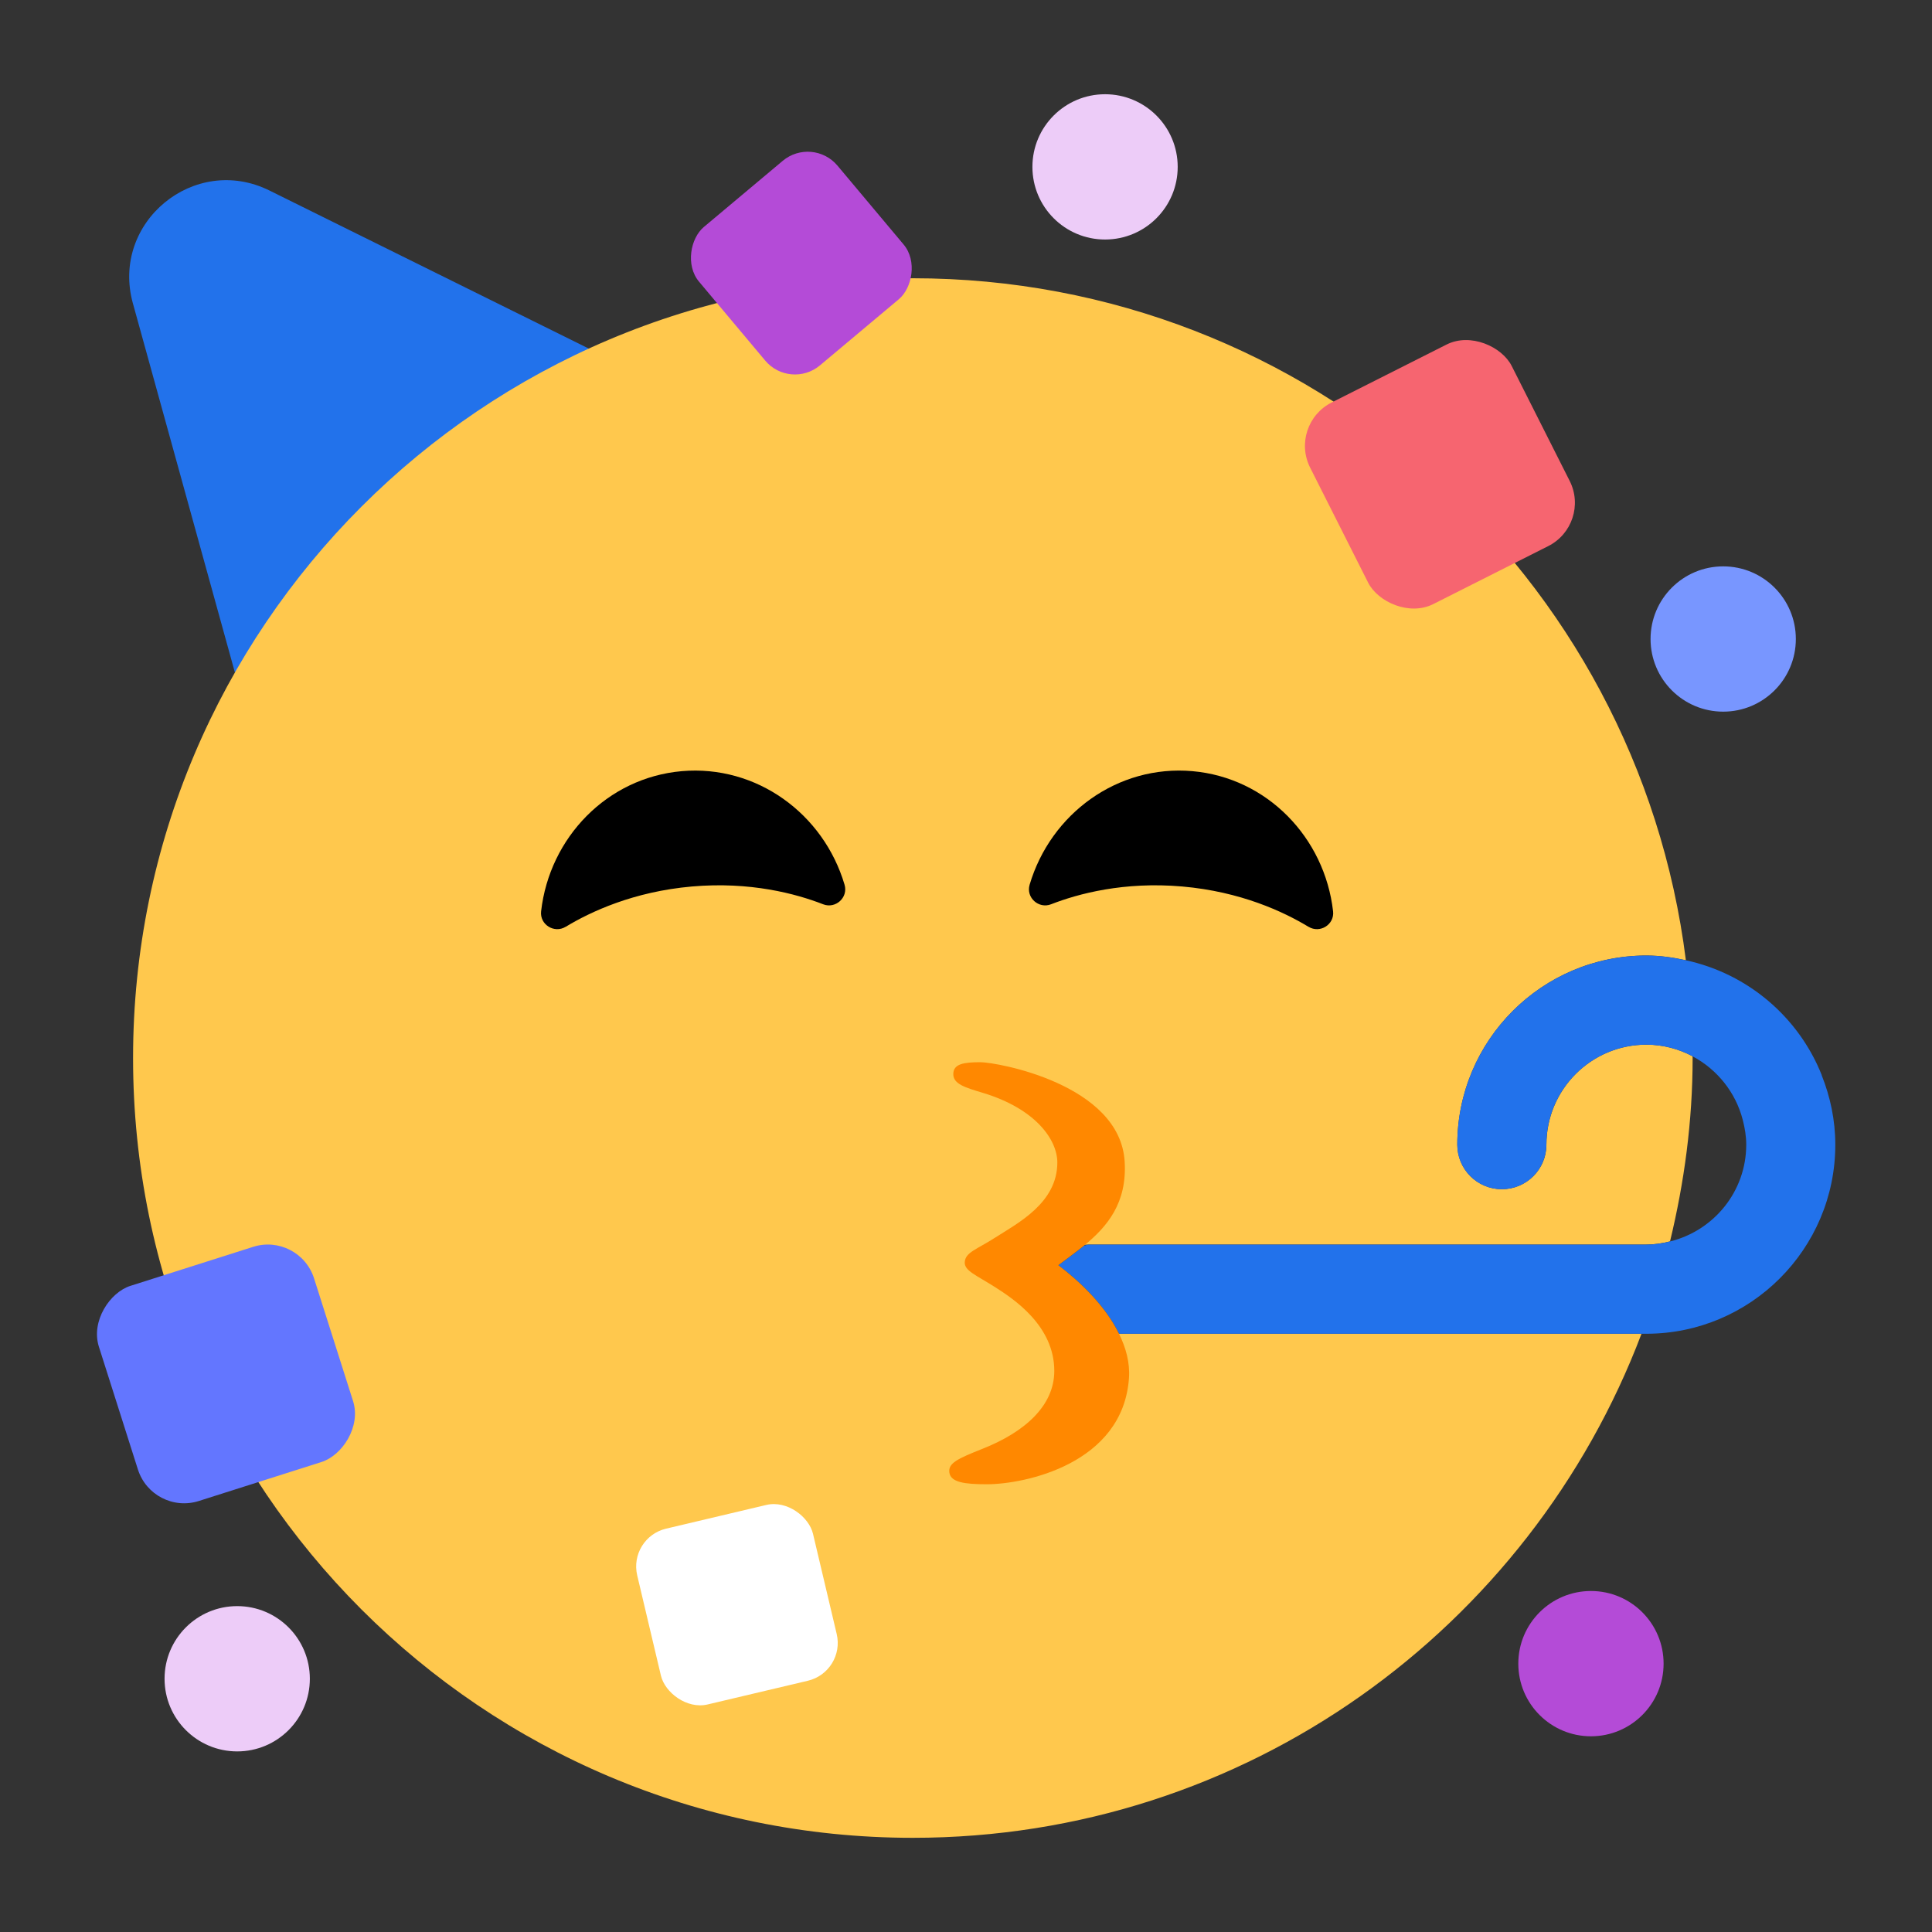 <?xml version="1.0" encoding="UTF-8"?><svg id="Layer_1" xmlns="http://www.w3.org/2000/svg" viewBox="0 0 40 40"><rect x="0" y="0" width="40" height="40" fill="#333333" stroke="none"/><g><path d="M2.751,6.279l2.809,10.165,9.469-7.822L5.578,3.944c-1.556-.77-3.29,.662-2.827,2.336Z" style="fill:#2272eb;"/><path d="M27.142,27.613h-4.595c-.51,0-.923-.413-.923-.923,0-.51,.413-.923,.923-.923h11.539c.17,0,.332-.026,.49-.065,.295-1.22,.468-2.487,.468-3.797,0-.013-.002-.024-.002-.037-.286-.151-.61-.24-.956-.24-1.141,0-2.069,.928-2.069,2.07,0,.51-.413,.923-.923,.923-.51,0-.922-.413-.922-.923,0-2.159,1.756-3.915,3.914-3.915,.282,0,.553,.04,.818,.097-.998-7.958-7.775-14.119-16.004-14.119C9.983,5.761,2.755,12.989,2.755,21.906s7.228,16.144,16.144,16.144c6.904,0,12.779-4.342,15.087-10.437h-6.844Z" style="fill:#ffc84d;"/><rect x="14.721" y="3.577" width="3.74" height="3.74" rx=".804" ry=".804" transform="translate(10.103 -10.765) rotate(50.014)" style="fill:#b44bd7;"/><rect x="27.475" y="7.483" width="4.674" height="4.674" rx="1.004" ry="1.004" transform="translate(-1.228 14.478) rotate(-26.766)" style="fill:#f66570;"/><rect x="13.388" y="31.354" width="3.74" height="3.74" rx=".804" ry=".804" transform="translate(-7.238 4.404) rotate(-13.308)" style="fill:#fff;"/><rect x="2.341" y="26.109" width="4.674" height="4.674" rx="1.004" ry="1.004" transform="translate(30.371 15.37) rotate(72.366)" style="fill:#6376ff;"/><path d="M37.718,22.261c-.477-1.2-1.53-2.103-2.815-2.38-.265-.057-.536-.097-.818-.097-2.159,0-3.914,1.756-3.914,3.915,0,.51,.413,.923,.922,.923,.51,0,.923-.413,.923-.923,0-1.141,.928-2.07,2.069-2.07,.346,0,.67,.088,.956,.24,.509,.27,.894,.745,1.041,1.317,.042,.165,.072,.335,.072,.513,0,.972-.675,1.783-1.579,2.004-.158,.039-.321,.065-.49,.065h-11.539c-.036,0-.067,.017-.102,.021-.176,.144-.359,.275-.532,.406,.432,.326,.967,.829,1.256,1.419h10.916c2.159,0,3.914-1.756,3.914-3.914,0-.509-.104-.992-.282-1.438Z" style="fill:#2272eb;"/><circle cx="22.879" cy="3.455" r="1.504" style="fill:#edccf8;"/><circle cx="4.911" cy="34.757" r="1.504" style="fill:#edccf8;"/><circle cx="32.939" cy="34.444" r="1.504" style="fill:#b44bd7;"/><circle cx="35.677" cy="13.23" r="1.504" style="fill:#7896ff;"/><path d="M21.913,26.194c.173-.131,.356-.262,.532-.406,.478-.391,.892-.879,.84-1.739-.097-1.605-2.649-2.057-2.985-2.057-.345,0-.56,.033-.563,.243-.003,.21,.249,.282,.611,.391,1.107,.334,1.543,.981,1.543,1.442,0,.84-.821,1.256-1.288,1.556-.379,.244-.619,.303-.629,.51-.008,.177,.24,.268,.627,.514,.387,.246,1.227,.8,1.227,1.735,0,.722-.612,1.266-1.482,1.611-.521,.207-.721,.299-.69,.497s.312,.239,.775,.239c.783,0,2.818-.421,2.943-2.196,.023-.322-.064-.631-.206-.921-.289-.59-.825-1.093-1.256-1.419Z" style="fill:#f80;"/><path d="M11.711,19.188c-.236,.144-.539-.046-.508-.32,.174-1.527,1.366-2.766,2.912-2.902,1.546-.135,2.935,.878,3.371,2.352,.078,.265-.187,.504-.444,.404-.562-.219-1.511-.474-2.718-.368-1.207,.106-2.097,.522-2.613,.835Z"/><path d="M27.092,19.188c.236,.144,.539-.046,.508-.32-.174-1.527-1.366-2.766-2.912-2.902s-2.935,.878-3.371,2.352c-.078,.265,.187,.504,.444,.404,.562-.219,1.511-.474,2.718-.368,1.207,.106,2.097,.522,2.613,.835Z"/></g><rect width="40" height="40" style="fill:none;"/></svg>